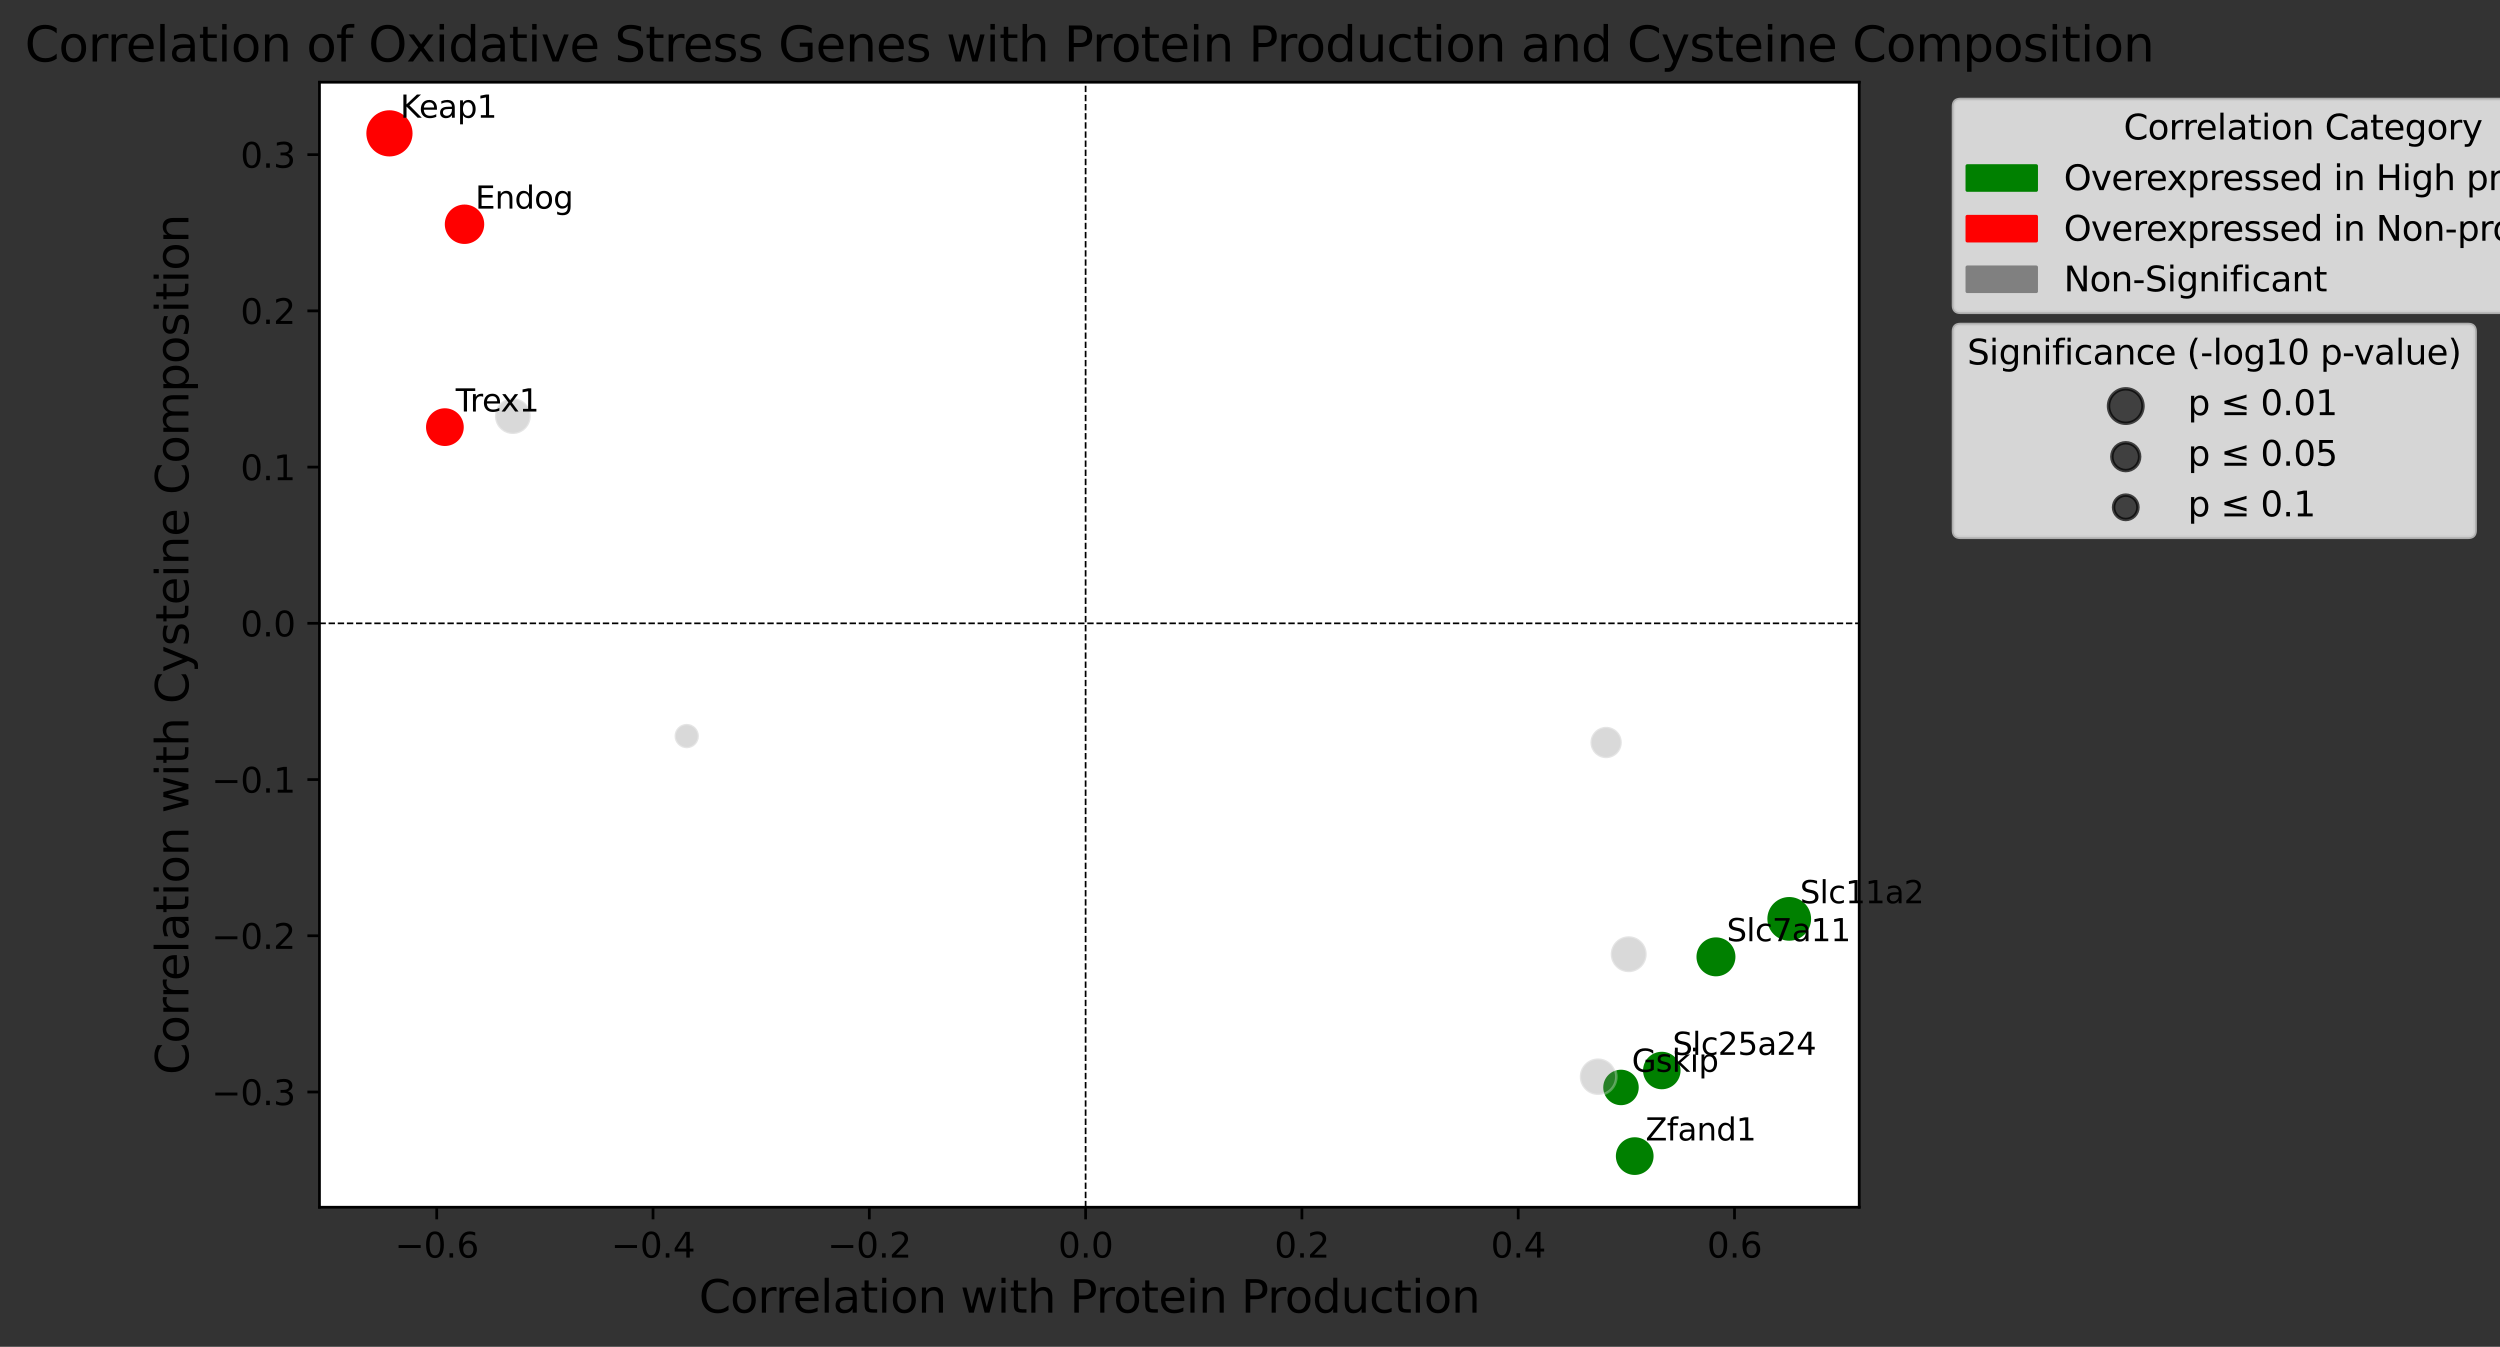 <?xml version="1.0" encoding="utf-8" standalone="no"?>
<!DOCTYPE svg PUBLIC "-//W3C//DTD SVG 1.1//EN"
  "http://www.w3.org/Graphics/SVG/1.1/DTD/svg11.dtd">
<svg xmlns:xlink="http://www.w3.org/1999/xlink" width="724.788pt" height="390.457pt" viewBox="0 0 724.788 390.457" xmlns="http://www.w3.org/2000/svg" version="1.1">
 <rect x="0" y="0" width="724.788" height="390.457" fill="#333333" stroke="none"/>
 <defs>
  <style type="text/css">*{stroke-linejoin: round; stroke-linecap: butt}</style>
 </defs>
 <g id="figure_1">
  <g id="patch_1">
   <path d="M 0 390.457 
L 724.788 390.457 
L 724.788 0 
L 0 0 
L 0 390.457 
z
" style="fill: none"/>
  </g>
  <g id="axes_1">
   <g id="patch_2">
    <path d="M 92.617 349.998 
L 539.017 349.998 
L 539.017 23.838 
L 92.617 23.838 
z
" style="fill: #ffffff"/>
   </g>
   <g id="PathCollection_1">
    <path d="M 518.726 273.108 
C 520.506 273.108 522.214 272.401 523.473 271.142 
C 524.731 269.884 525.439 268.176 525.439 266.396 
C 525.439 264.616 524.731 262.908 523.473 261.649 
C 522.214 260.39 520.506 259.683 518.726 259.683 
C 516.946 259.683 515.238 260.39 513.979 261.649 
C 512.721 262.908 512.013 264.616 512.013 266.396 
C 512.013 268.176 512.721 269.884 513.979 271.142 
C 515.238 272.401 516.946 273.108 518.726 273.108 
z
" clip-path="url(#p5524fd1233)" style="fill: #008000; stroke: #ffffff; stroke-width: 0.75"/>
    <path d="M 497.481 283.428 
C 499.078 283.428 500.61 282.794 501.74 281.664 
C 502.869 280.535 503.504 279.003 503.504 277.406 
C 503.504 275.808 502.869 274.276 501.74 273.147 
C 500.61 272.018 499.078 271.383 497.481 271.383 
C 495.884 271.383 494.352 272.018 493.222 273.147 
C 492.093 274.276 491.458 275.808 491.458 277.406 
C 491.458 279.003 492.093 280.535 493.222 281.664 
C 494.352 282.794 495.884 283.428 497.481 283.428 
z
" clip-path="url(#p5524fd1233)" style="fill: #008000; stroke: #ffffff; stroke-width: 0.75"/>
    <path d="M 481.782 316.171 
C 483.323 316.171 484.801 315.559 485.89 314.469 
C 486.98 313.379 487.592 311.901 487.592 310.361 
C 487.592 308.82 486.98 307.342 485.89 306.252 
C 484.801 305.162 483.323 304.55 481.782 304.55 
C 480.241 304.55 478.763 305.162 477.673 306.252 
C 476.583 307.342 475.971 308.82 475.971 310.361 
C 475.971 311.901 476.583 313.379 477.673 314.469 
C 478.763 315.559 480.241 316.171 481.782 316.171 
z
" clip-path="url(#p5524fd1233)" style="fill: #008000; stroke: #ffffff; stroke-width: 0.75"/>
    <path d="M 473.93 341.013 
C 475.479 341.013 476.965 340.398 478.06 339.303 
C 479.155 338.207 479.771 336.721 479.771 335.172 
C 479.771 333.623 479.155 332.137 478.06 331.042 
C 476.965 329.947 475.479 329.331 473.93 329.331 
C 472.381 329.331 470.895 329.947 469.8 331.042 
C 468.704 332.137 468.089 333.623 468.089 335.172 
C 468.089 336.721 468.704 338.207 469.8 339.303 
C 470.895 340.398 472.381 341.013 473.93 341.013 
z
" clip-path="url(#p5524fd1233)" style="fill: #008000; stroke: #ffffff; stroke-width: 0.75"/>
    <path d="M 472.188 281.863 
C 473.572 281.863 474.898 281.313 475.876 280.335 
C 476.855 279.357 477.404 278.03 477.404 276.647 
C 477.404 275.263 476.855 273.936 475.876 272.958 
C 474.898 271.98 473.572 271.431 472.188 271.431 
C 470.805 271.431 469.478 271.98 468.5 272.958 
C 467.522 273.936 466.972 275.263 466.972 276.647 
C 466.972 278.03 467.522 279.357 468.5 280.335 
C 469.478 281.313 470.805 281.863 472.188 281.863 
z
" clip-path="url(#p5524fd1233)" style="fill: #808080; fill-opacity: 0.3; stroke: #ffffff; stroke-opacity: 0.3; stroke-width: 0.75"/>
    <path d="M 469.949 320.785 
C 471.412 320.785 472.816 320.204 473.85 319.169 
C 474.885 318.135 475.466 316.731 475.466 315.268 
C 475.466 313.805 474.885 312.401 473.85 311.366 
C 472.816 310.332 471.412 309.75 469.949 309.75 
C 468.486 309.75 467.082 310.332 466.047 311.366 
C 465.013 312.401 464.431 313.805 464.431 315.268 
C 464.431 316.731 465.013 318.135 466.047 319.169 
C 467.082 320.204 468.486 320.785 469.949 320.785 
z
" clip-path="url(#p5524fd1233)" style="fill: #008000; stroke: #ffffff; stroke-width: 0.75"/>
    <path d="M 465.641 219.814 
C 466.848 219.814 468.006 219.335 468.859 218.482 
C 469.712 217.628 470.192 216.471 470.192 215.264 
C 470.192 214.057 469.712 212.899 468.859 212.046 
C 468.006 211.193 466.848 210.713 465.641 210.713 
C 464.434 210.713 463.277 211.193 462.423 212.046 
C 461.57 212.899 461.091 214.057 461.091 215.264 
C 461.091 216.471 461.57 217.628 462.423 218.482 
C 463.277 219.335 464.434 219.814 465.641 219.814 
z
" clip-path="url(#p5524fd1233)" style="fill: #808080; fill-opacity: 0.3; stroke: #ffffff; stroke-opacity: 0.3; stroke-width: 0.75"/>
    <path d="M 463.303 317.456 
C 464.709 317.456 466.058 316.897 467.053 315.903 
C 468.047 314.908 468.606 313.559 468.606 312.153 
C 468.606 310.747 468.047 309.398 467.053 308.404 
C 466.058 307.409 464.709 306.851 463.303 306.851 
C 461.897 306.851 460.548 307.409 459.554 308.404 
C 458.559 309.398 458.001 310.747 458.001 312.153 
C 458.001 313.559 458.559 314.908 459.554 315.903 
C 460.548 316.897 461.897 317.456 463.303 317.456 
z
" clip-path="url(#p5524fd1233)" style="fill: #808080; fill-opacity: 0.3; stroke: #ffffff; stroke-opacity: 0.3; stroke-width: 0.75"/>
    <path d="M 199.09 216.936 
C 200.028 216.936 200.927 216.563 201.59 215.9 
C 202.253 215.237 202.626 214.338 202.626 213.4 
C 202.626 212.463 202.253 211.563 201.59 210.9 
C 200.927 210.237 200.028 209.865 199.09 209.865 
C 198.153 209.865 197.253 210.237 196.59 210.9 
C 195.927 211.563 195.555 212.463 195.555 213.4 
C 195.555 214.338 195.927 215.237 196.59 215.9 
C 197.253 216.563 198.153 216.936 199.09 216.936 
z
" clip-path="url(#p5524fd1233)" style="fill: #808080; fill-opacity: 0.3; stroke: #ffffff; stroke-opacity: 0.3; stroke-width: 0.75"/>
    <path d="M 148.687 125.832 
C 150.066 125.832 151.389 125.284 152.364 124.309 
C 153.339 123.334 153.887 122.011 153.887 120.632 
C 153.887 119.253 153.339 117.93 152.364 116.955 
C 151.389 115.98 150.066 115.432 148.687 115.432 
C 147.308 115.432 145.985 115.98 145.01 116.955 
C 144.035 117.93 143.487 119.253 143.487 120.632 
C 143.487 122.011 144.035 123.334 145.01 124.309 
C 145.985 125.284 147.308 125.832 148.687 125.832 
z
" clip-path="url(#p5524fd1233)" style="fill: #808080; fill-opacity: 0.3; stroke: #ffffff; stroke-opacity: 0.3; stroke-width: 0.75"/>
    <path d="M 134.668 71.104 
C 136.283 71.104 137.832 70.462 138.974 69.32 
C 140.116 68.178 140.758 66.629 140.758 65.014 
C 140.758 63.399 140.116 61.85 138.974 60.708 
C 137.832 59.566 136.283 58.924 134.668 58.924 
C 133.053 58.924 131.504 59.566 130.362 60.708 
C 129.22 61.85 128.578 63.399 128.578 65.014 
C 128.578 66.629 129.22 68.178 130.362 69.32 
C 131.504 70.462 133.053 71.104 134.668 71.104 
z
" clip-path="url(#p5524fd1233)" style="fill: #ff0000; stroke: #ffffff; stroke-width: 0.75"/>
    <path d="M 128.98 129.678 
C 130.531 129.678 132.017 129.062 133.113 127.966 
C 134.21 126.87 134.825 125.383 134.825 123.833 
C 134.825 122.283 134.21 120.796 133.113 119.7 
C 132.017 118.604 130.531 117.988 128.98 117.988 
C 127.43 117.988 125.943 118.604 124.847 119.7 
C 123.751 120.796 123.135 122.283 123.135 123.833 
C 123.135 125.383 123.751 126.87 124.847 127.966 
C 125.943 129.062 127.43 129.678 128.98 129.678 
z
" clip-path="url(#p5524fd1233)" style="fill: #ff0000; stroke: #ffffff; stroke-width: 0.75"/>
    <path d="M 112.908 45.734 
C 114.783 45.734 116.582 44.989 117.908 43.663 
C 119.234 42.337 119.979 40.539 119.979 38.663 
C 119.979 36.788 119.234 34.989 117.908 33.663 
C 116.582 32.337 114.783 31.592 112.908 31.592 
C 111.033 31.592 109.234 32.337 107.908 33.663 
C 106.582 34.989 105.837 36.788 105.837 38.663 
C 105.837 40.539 106.582 42.337 107.908 43.663 
C 109.234 44.989 111.033 45.734 112.908 45.734 
z
" clip-path="url(#p5524fd1233)" style="fill: #ff0000; stroke: #ffffff; stroke-width: 0.75"/>
   </g>
   <g id="PathCollection_2"/>
   <g id="PathCollection_3"/>
   <g id="PathCollection_4"/>
   <g id="matplotlib.axis_1">
    <g id="xtick_1">
     <g id="line2d_1">
      <defs>
       <path id="ma8ca991502" d="M 0 0 
L 0 3.5 
" style="stroke: #000000; stroke-width: 0.8"/>
      </defs>
      <g>
       <use xlink:href="#ma8ca991502" x="126.613" y="349.998" style="stroke: #000000; stroke-width: 0.8"/>
      </g>
     </g>
     <g id="text_1">
      <!-- −0.6 -->
      <g transform="translate(114.472 364.596) scale(0.1 -0.1)">
       <defs>
        <path id="DejaVuSans-2212" d="M 678 2272 
L 4684 2272 
L 4684 1741 
L 678 1741 
L 678 2272 
z
" transform="scale(0.016)"/>
        <path id="DejaVuSans-30" d="M 2034 4250 
Q 1547 4250 1301 3770 
Q 1056 3291 1056 2328 
Q 1056 1369 1301 889 
Q 1547 409 2034 409 
Q 2525 409 2770 889 
Q 3016 1369 3016 2328 
Q 3016 3291 2770 3770 
Q 2525 4250 2034 4250 
z
M 2034 4750 
Q 2819 4750 3233 4129 
Q 3647 3509 3647 2328 
Q 3647 1150 3233 529 
Q 2819 -91 2034 -91 
Q 1250 -91 836 529 
Q 422 1150 422 2328 
Q 422 3509 836 4129 
Q 1250 4750 2034 4750 
z
" transform="scale(0.016)"/>
        <path id="DejaVuSans-2e" d="M 684 794 
L 1344 794 
L 1344 0 
L 684 0 
L 684 794 
z
" transform="scale(0.016)"/>
        <path id="DejaVuSans-36" d="M 2113 2584 
Q 1688 2584 1439 2293 
Q 1191 2003 1191 1497 
Q 1191 994 1439 701 
Q 1688 409 2113 409 
Q 2538 409 2786 701 
Q 3034 994 3034 1497 
Q 3034 2003 2786 2293 
Q 2538 2584 2113 2584 
z
M 3366 4563 
L 3366 3988 
Q 3128 4100 2886 4159 
Q 2644 4219 2406 4219 
Q 1781 4219 1451 3797 
Q 1122 3375 1075 2522 
Q 1259 2794 1537 2939 
Q 1816 3084 2150 3084 
Q 2853 3084 3261 2657 
Q 3669 2231 3669 1497 
Q 3669 778 3244 343 
Q 2819 -91 2113 -91 
Q 1303 -91 875 529 
Q 447 1150 447 2328 
Q 447 3434 972 4092 
Q 1497 4750 2381 4750 
Q 2619 4750 2861 4703 
Q 3103 4656 3366 4563 
z
" transform="scale(0.016)"/>
       </defs>
       <use xlink:href="#DejaVuSans-2212"/>
       <use xlink:href="#DejaVuSans-30" transform="translate(83.789 0)"/>
       <use xlink:href="#DejaVuSans-2e" transform="translate(147.412 0)"/>
       <use xlink:href="#DejaVuSans-36" transform="translate(179.199 0)"/>
      </g>
     </g>
    </g>
    <g id="xtick_2">
     <g id="line2d_2">
      <g>
       <use xlink:href="#ma8ca991502" x="189.321" y="349.998" style="stroke: #000000; stroke-width: 0.8"/>
      </g>
     </g>
     <g id="text_2">
      <!-- −0.4 -->
      <g transform="translate(177.179 364.596) scale(0.1 -0.1)">
       <defs>
        <path id="DejaVuSans-34" d="M 2419 4116 
L 825 1625 
L 2419 1625 
L 2419 4116 
z
M 2253 4666 
L 3047 4666 
L 3047 1625 
L 3713 1625 
L 3713 1100 
L 3047 1100 
L 3047 0 
L 2419 0 
L 2419 1100 
L 313 1100 
L 313 1709 
L 2253 4666 
z
" transform="scale(0.016)"/>
       </defs>
       <use xlink:href="#DejaVuSans-2212"/>
       <use xlink:href="#DejaVuSans-30" transform="translate(83.789 0)"/>
       <use xlink:href="#DejaVuSans-2e" transform="translate(147.412 0)"/>
       <use xlink:href="#DejaVuSans-34" transform="translate(179.199 0)"/>
      </g>
     </g>
    </g>
    <g id="xtick_3">
     <g id="line2d_3">
      <g>
       <use xlink:href="#ma8ca991502" x="252.028" y="349.998" style="stroke: #000000; stroke-width: 0.8"/>
      </g>
     </g>
     <g id="text_3">
      <!-- −0.2 -->
      <g transform="translate(239.887 364.596) scale(0.1 -0.1)">
       <defs>
        <path id="DejaVuSans-32" d="M 1228 531 
L 3431 531 
L 3431 0 
L 469 0 
L 469 531 
Q 828 903 1448 1529 
Q 2069 2156 2228 2338 
Q 2531 2678 2651 2914 
Q 2772 3150 2772 3378 
Q 2772 3750 2511 3984 
Q 2250 4219 1831 4219 
Q 1534 4219 1204 4116 
Q 875 4013 500 3803 
L 500 4441 
Q 881 4594 1212 4672 
Q 1544 4750 1819 4750 
Q 2544 4750 2975 4387 
Q 3406 4025 3406 3419 
Q 3406 3131 3298 2873 
Q 3191 2616 2906 2266 
Q 2828 2175 2409 1742 
Q 1991 1309 1228 531 
z
" transform="scale(0.016)"/>
       </defs>
       <use xlink:href="#DejaVuSans-2212"/>
       <use xlink:href="#DejaVuSans-30" transform="translate(83.789 0)"/>
       <use xlink:href="#DejaVuSans-2e" transform="translate(147.412 0)"/>
       <use xlink:href="#DejaVuSans-32" transform="translate(179.199 0)"/>
      </g>
     </g>
    </g>
    <g id="xtick_4">
     <g id="line2d_4">
      <g>
       <use xlink:href="#ma8ca991502" x="314.735" y="349.998" style="stroke: #000000; stroke-width: 0.8"/>
      </g>
     </g>
     <g id="text_4">
      <!-- 0.0 -->
      <g transform="translate(306.784 364.596) scale(0.1 -0.1)">
       <use xlink:href="#DejaVuSans-30"/>
       <use xlink:href="#DejaVuSans-2e" transform="translate(63.623 0)"/>
       <use xlink:href="#DejaVuSans-30" transform="translate(95.41 0)"/>
      </g>
     </g>
    </g>
    <g id="xtick_5">
     <g id="line2d_5">
      <g>
       <use xlink:href="#ma8ca991502" x="377.443" y="349.998" style="stroke: #000000; stroke-width: 0.8"/>
      </g>
     </g>
     <g id="text_5">
      <!-- 0.2 -->
      <g transform="translate(369.491 364.596) scale(0.1 -0.1)">
       <use xlink:href="#DejaVuSans-30"/>
       <use xlink:href="#DejaVuSans-2e" transform="translate(63.623 0)"/>
       <use xlink:href="#DejaVuSans-32" transform="translate(95.41 0)"/>
      </g>
     </g>
    </g>
    <g id="xtick_6">
     <g id="line2d_6">
      <g>
       <use xlink:href="#ma8ca991502" x="440.15" y="349.998" style="stroke: #000000; stroke-width: 0.8"/>
      </g>
     </g>
     <g id="text_6">
      <!-- 0.4 -->
      <g transform="translate(432.199 364.596) scale(0.1 -0.1)">
       <use xlink:href="#DejaVuSans-30"/>
       <use xlink:href="#DejaVuSans-2e" transform="translate(63.623 0)"/>
       <use xlink:href="#DejaVuSans-34" transform="translate(95.41 0)"/>
      </g>
     </g>
    </g>
    <g id="xtick_7">
     <g id="line2d_7">
      <g>
       <use xlink:href="#ma8ca991502" x="502.858" y="349.998" style="stroke: #000000; stroke-width: 0.8"/>
      </g>
     </g>
     <g id="text_7">
      <!-- 0.6 -->
      <g transform="translate(494.906 364.596) scale(0.1 -0.1)">
       <use xlink:href="#DejaVuSans-30"/>
       <use xlink:href="#DejaVuSans-2e" transform="translate(63.623 0)"/>
       <use xlink:href="#DejaVuSans-36" transform="translate(95.41 0)"/>
      </g>
     </g>
    </g>
    <g id="text_8">
     <!-- Correlation with Protein Production -->
     <g transform="translate(202.631 380.554) scale(0.13 -0.13)">
      <defs>
       <path id="DejaVuSans-43" d="M 4122 4306 
L 4122 3641 
Q 3803 3938 3442 4084 
Q 3081 4231 2675 4231 
Q 1875 4231 1450 3742 
Q 1025 3253 1025 2328 
Q 1025 1406 1450 917 
Q 1875 428 2675 428 
Q 3081 428 3442 575 
Q 3803 722 4122 1019 
L 4122 359 
Q 3791 134 3420 21 
Q 3050 -91 2638 -91 
Q 1578 -91 968 557 
Q 359 1206 359 2328 
Q 359 3453 968 4101 
Q 1578 4750 2638 4750 
Q 3056 4750 3426 4639 
Q 3797 4528 4122 4306 
z
" transform="scale(0.016)"/>
       <path id="DejaVuSans-6f" d="M 1959 3097 
Q 1497 3097 1228 2736 
Q 959 2375 959 1747 
Q 959 1119 1226 758 
Q 1494 397 1959 397 
Q 2419 397 2687 759 
Q 2956 1122 2956 1747 
Q 2956 2369 2687 2733 
Q 2419 3097 1959 3097 
z
M 1959 3584 
Q 2709 3584 3137 3096 
Q 3566 2609 3566 1747 
Q 3566 888 3137 398 
Q 2709 -91 1959 -91 
Q 1206 -91 779 398 
Q 353 888 353 1747 
Q 353 2609 779 3096 
Q 1206 3584 1959 3584 
z
" transform="scale(0.016)"/>
       <path id="DejaVuSans-72" d="M 2631 2963 
Q 2534 3019 2420 3045 
Q 2306 3072 2169 3072 
Q 1681 3072 1420 2755 
Q 1159 2438 1159 1844 
L 1159 0 
L 581 0 
L 581 3500 
L 1159 3500 
L 1159 2956 
Q 1341 3275 1631 3429 
Q 1922 3584 2338 3584 
Q 2397 3584 2469 3576 
Q 2541 3569 2628 3553 
L 2631 2963 
z
" transform="scale(0.016)"/>
       <path id="DejaVuSans-65" d="M 3597 1894 
L 3597 1613 
L 953 1613 
Q 991 1019 1311 708 
Q 1631 397 2203 397 
Q 2534 397 2845 478 
Q 3156 559 3463 722 
L 3463 178 
Q 3153 47 2828 -22 
Q 2503 -91 2169 -91 
Q 1331 -91 842 396 
Q 353 884 353 1716 
Q 353 2575 817 3079 
Q 1281 3584 2069 3584 
Q 2775 3584 3186 3129 
Q 3597 2675 3597 1894 
z
M 3022 2063 
Q 3016 2534 2758 2815 
Q 2500 3097 2075 3097 
Q 1594 3097 1305 2825 
Q 1016 2553 972 2059 
L 3022 2063 
z
" transform="scale(0.016)"/>
       <path id="DejaVuSans-6c" d="M 603 4863 
L 1178 4863 
L 1178 0 
L 603 0 
L 603 4863 
z
" transform="scale(0.016)"/>
       <path id="DejaVuSans-61" d="M 2194 1759 
Q 1497 1759 1228 1600 
Q 959 1441 959 1056 
Q 959 750 1161 570 
Q 1363 391 1709 391 
Q 2188 391 2477 730 
Q 2766 1069 2766 1631 
L 2766 1759 
L 2194 1759 
z
M 3341 1997 
L 3341 0 
L 2766 0 
L 2766 531 
Q 2569 213 2275 61 
Q 1981 -91 1556 -91 
Q 1019 -91 701 211 
Q 384 513 384 1019 
Q 384 1609 779 1909 
Q 1175 2209 1959 2209 
L 2766 2209 
L 2766 2266 
Q 2766 2663 2505 2880 
Q 2244 3097 1772 3097 
Q 1472 3097 1187 3025 
Q 903 2953 641 2809 
L 641 3341 
Q 956 3463 1253 3523 
Q 1550 3584 1831 3584 
Q 2591 3584 2966 3190 
Q 3341 2797 3341 1997 
z
" transform="scale(0.016)"/>
       <path id="DejaVuSans-74" d="M 1172 4494 
L 1172 3500 
L 2356 3500 
L 2356 3053 
L 1172 3053 
L 1172 1153 
Q 1172 725 1289 603 
Q 1406 481 1766 481 
L 2356 481 
L 2356 0 
L 1766 0 
Q 1100 0 847 248 
Q 594 497 594 1153 
L 594 3053 
L 172 3053 
L 172 3500 
L 594 3500 
L 594 4494 
L 1172 4494 
z
" transform="scale(0.016)"/>
       <path id="DejaVuSans-69" d="M 603 3500 
L 1178 3500 
L 1178 0 
L 603 0 
L 603 3500 
z
M 603 4863 
L 1178 4863 
L 1178 4134 
L 603 4134 
L 603 4863 
z
" transform="scale(0.016)"/>
       <path id="DejaVuSans-6e" d="M 3513 2113 
L 3513 0 
L 2938 0 
L 2938 2094 
Q 2938 2591 2744 2837 
Q 2550 3084 2163 3084 
Q 1697 3084 1428 2787 
Q 1159 2491 1159 1978 
L 1159 0 
L 581 0 
L 581 3500 
L 1159 3500 
L 1159 2956 
Q 1366 3272 1645 3428 
Q 1925 3584 2291 3584 
Q 2894 3584 3203 3211 
Q 3513 2838 3513 2113 
z
" transform="scale(0.016)"/>
       <path id="DejaVuSans-20" transform="scale(0.016)"/>
       <path id="DejaVuSans-77" d="M 269 3500 
L 844 3500 
L 1563 769 
L 2278 3500 
L 2956 3500 
L 3675 769 
L 4391 3500 
L 4966 3500 
L 4050 0 
L 3372 0 
L 2619 2869 
L 1863 0 
L 1184 0 
L 269 3500 
z
" transform="scale(0.016)"/>
       <path id="DejaVuSans-68" d="M 3513 2113 
L 3513 0 
L 2938 0 
L 2938 2094 
Q 2938 2591 2744 2837 
Q 2550 3084 2163 3084 
Q 1697 3084 1428 2787 
Q 1159 2491 1159 1978 
L 1159 0 
L 581 0 
L 581 4863 
L 1159 4863 
L 1159 2956 
Q 1366 3272 1645 3428 
Q 1925 3584 2291 3584 
Q 2894 3584 3203 3211 
Q 3513 2838 3513 2113 
z
" transform="scale(0.016)"/>
       <path id="DejaVuSans-50" d="M 1259 4147 
L 1259 2394 
L 2053 2394 
Q 2494 2394 2734 2622 
Q 2975 2850 2975 3272 
Q 2975 3691 2734 3919 
Q 2494 4147 2053 4147 
L 1259 4147 
z
M 628 4666 
L 2053 4666 
Q 2838 4666 3239 4311 
Q 3641 3956 3641 3272 
Q 3641 2581 3239 2228 
Q 2838 1875 2053 1875 
L 1259 1875 
L 1259 0 
L 628 0 
L 628 4666 
z
" transform="scale(0.016)"/>
       <path id="DejaVuSans-64" d="M 2906 2969 
L 2906 4863 
L 3481 4863 
L 3481 0 
L 2906 0 
L 2906 525 
Q 2725 213 2448 61 
Q 2172 -91 1784 -91 
Q 1150 -91 751 415 
Q 353 922 353 1747 
Q 353 2572 751 3078 
Q 1150 3584 1784 3584 
Q 2172 3584 2448 3432 
Q 2725 3281 2906 2969 
z
M 947 1747 
Q 947 1113 1208 752 
Q 1469 391 1925 391 
Q 2381 391 2643 752 
Q 2906 1113 2906 1747 
Q 2906 2381 2643 2742 
Q 2381 3103 1925 3103 
Q 1469 3103 1208 2742 
Q 947 2381 947 1747 
z
" transform="scale(0.016)"/>
       <path id="DejaVuSans-75" d="M 544 1381 
L 544 3500 
L 1119 3500 
L 1119 1403 
Q 1119 906 1312 657 
Q 1506 409 1894 409 
Q 2359 409 2629 706 
Q 2900 1003 2900 1516 
L 2900 3500 
L 3475 3500 
L 3475 0 
L 2900 0 
L 2900 538 
Q 2691 219 2414 64 
Q 2138 -91 1772 -91 
Q 1169 -91 856 284 
Q 544 659 544 1381 
z
M 1991 3584 
L 1991 3584 
z
" transform="scale(0.016)"/>
       <path id="DejaVuSans-63" d="M 3122 3366 
L 3122 2828 
Q 2878 2963 2633 3030 
Q 2388 3097 2138 3097 
Q 1578 3097 1268 2742 
Q 959 2388 959 1747 
Q 959 1106 1268 751 
Q 1578 397 2138 397 
Q 2388 397 2633 464 
Q 2878 531 3122 666 
L 3122 134 
Q 2881 22 2623 -34 
Q 2366 -91 2075 -91 
Q 1284 -91 818 406 
Q 353 903 353 1747 
Q 353 2603 823 3093 
Q 1294 3584 2113 3584 
Q 2378 3584 2631 3529 
Q 2884 3475 3122 3366 
z
" transform="scale(0.016)"/>
      </defs>
      <use xlink:href="#DejaVuSans-43"/>
      <use xlink:href="#DejaVuSans-6f" transform="translate(69.824 0)"/>
      <use xlink:href="#DejaVuSans-72" transform="translate(131.006 0)"/>
      <use xlink:href="#DejaVuSans-72" transform="translate(170.369 0)"/>
      <use xlink:href="#DejaVuSans-65" transform="translate(209.232 0)"/>
      <use xlink:href="#DejaVuSans-6c" transform="translate(270.756 0)"/>
      <use xlink:href="#DejaVuSans-61" transform="translate(298.539 0)"/>
      <use xlink:href="#DejaVuSans-74" transform="translate(359.818 0)"/>
      <use xlink:href="#DejaVuSans-69" transform="translate(399.027 0)"/>
      <use xlink:href="#DejaVuSans-6f" transform="translate(426.811 0)"/>
      <use xlink:href="#DejaVuSans-6e" transform="translate(487.992 0)"/>
      <use xlink:href="#DejaVuSans-20" transform="translate(551.371 0)"/>
      <use xlink:href="#DejaVuSans-77" transform="translate(583.158 0)"/>
      <use xlink:href="#DejaVuSans-69" transform="translate(664.945 0)"/>
      <use xlink:href="#DejaVuSans-74" transform="translate(692.729 0)"/>
      <use xlink:href="#DejaVuSans-68" transform="translate(731.938 0)"/>
      <use xlink:href="#DejaVuSans-20" transform="translate(795.316 0)"/>
      <use xlink:href="#DejaVuSans-50" transform="translate(827.104 0)"/>
      <use xlink:href="#DejaVuSans-72" transform="translate(885.656 0)"/>
      <use xlink:href="#DejaVuSans-6f" transform="translate(924.52 0)"/>
      <use xlink:href="#DejaVuSans-74" transform="translate(985.701 0)"/>
      <use xlink:href="#DejaVuSans-65" transform="translate(1024.91 0)"/>
      <use xlink:href="#DejaVuSans-69" transform="translate(1086.434 0)"/>
      <use xlink:href="#DejaVuSans-6e" transform="translate(1114.217 0)"/>
      <use xlink:href="#DejaVuSans-20" transform="translate(1177.596 0)"/>
      <use xlink:href="#DejaVuSans-50" transform="translate(1209.383 0)"/>
      <use xlink:href="#DejaVuSans-72" transform="translate(1267.936 0)"/>
      <use xlink:href="#DejaVuSans-6f" transform="translate(1306.799 0)"/>
      <use xlink:href="#DejaVuSans-64" transform="translate(1367.98 0)"/>
      <use xlink:href="#DejaVuSans-75" transform="translate(1431.457 0)"/>
      <use xlink:href="#DejaVuSans-63" transform="translate(1494.836 0)"/>
      <use xlink:href="#DejaVuSans-74" transform="translate(1549.816 0)"/>
      <use xlink:href="#DejaVuSans-69" transform="translate(1589.025 0)"/>
      <use xlink:href="#DejaVuSans-6f" transform="translate(1616.809 0)"/>
      <use xlink:href="#DejaVuSans-6e" transform="translate(1677.99 0)"/>
     </g>
    </g>
   </g>
   <g id="matplotlib.axis_2">
    <g id="ytick_1">
     <g id="line2d_8">
      <defs>
       <path id="m3b1a7a96e8" d="M 0 0 
L -3.5 0 
" style="stroke: #000000; stroke-width: 0.8"/>
      </defs>
      <g>
       <use xlink:href="#m3b1a7a96e8" x="92.617" y="316.588" style="stroke: #000000; stroke-width: 0.8"/>
      </g>
     </g>
     <g id="text_9">
      <!-- −0.3 -->
      <g transform="translate(61.334 320.387) scale(0.1 -0.1)">
       <defs>
        <path id="DejaVuSans-33" d="M 2597 2516 
Q 3050 2419 3304 2112 
Q 3559 1806 3559 1356 
Q 3559 666 3084 287 
Q 2609 -91 1734 -91 
Q 1441 -91 1130 -33 
Q 819 25 488 141 
L 488 750 
Q 750 597 1062 519 
Q 1375 441 1716 441 
Q 2309 441 2620 675 
Q 2931 909 2931 1356 
Q 2931 1769 2642 2001 
Q 2353 2234 1838 2234 
L 1294 2234 
L 1294 2753 
L 1863 2753 
Q 2328 2753 2575 2939 
Q 2822 3125 2822 3475 
Q 2822 3834 2567 4026 
Q 2313 4219 1838 4219 
Q 1578 4219 1281 4162 
Q 984 4106 628 3988 
L 628 4550 
Q 988 4650 1302 4700 
Q 1616 4750 1894 4750 
Q 2613 4750 3031 4423 
Q 3450 4097 3450 3541 
Q 3450 3153 3228 2886 
Q 3006 2619 2597 2516 
z
" transform="scale(0.016)"/>
       </defs>
       <use xlink:href="#DejaVuSans-2212"/>
       <use xlink:href="#DejaVuSans-30" transform="translate(83.789 0)"/>
       <use xlink:href="#DejaVuSans-2e" transform="translate(147.412 0)"/>
       <use xlink:href="#DejaVuSans-33" transform="translate(179.199 0)"/>
      </g>
     </g>
    </g>
    <g id="ytick_2">
     <g id="line2d_9">
      <g>
       <use xlink:href="#m3b1a7a96e8" x="92.617" y="271.295" style="stroke: #000000; stroke-width: 0.8"/>
      </g>
     </g>
     <g id="text_10">
      <!-- −0.2 -->
      <g transform="translate(61.334 275.094) scale(0.1 -0.1)">
       <use xlink:href="#DejaVuSans-2212"/>
       <use xlink:href="#DejaVuSans-30" transform="translate(83.789 0)"/>
       <use xlink:href="#DejaVuSans-2e" transform="translate(147.412 0)"/>
       <use xlink:href="#DejaVuSans-32" transform="translate(179.199 0)"/>
      </g>
     </g>
    </g>
    <g id="ytick_3">
     <g id="line2d_10">
      <g>
       <use xlink:href="#m3b1a7a96e8" x="92.617" y="226.002" style="stroke: #000000; stroke-width: 0.8"/>
      </g>
     </g>
     <g id="text_11">
      <!-- −0.1 -->
      <g transform="translate(61.334 229.801) scale(0.1 -0.1)">
       <defs>
        <path id="DejaVuSans-31" d="M 794 531 
L 1825 531 
L 1825 4091 
L 703 3866 
L 703 4441 
L 1819 4666 
L 2450 4666 
L 2450 531 
L 3481 531 
L 3481 0 
L 794 0 
L 794 531 
z
" transform="scale(0.016)"/>
       </defs>
       <use xlink:href="#DejaVuSans-2212"/>
       <use xlink:href="#DejaVuSans-30" transform="translate(83.789 0)"/>
       <use xlink:href="#DejaVuSans-2e" transform="translate(147.412 0)"/>
       <use xlink:href="#DejaVuSans-31" transform="translate(179.199 0)"/>
      </g>
     </g>
    </g>
    <g id="ytick_4">
     <g id="line2d_11">
      <g>
       <use xlink:href="#m3b1a7a96e8" x="92.617" y="180.709" style="stroke: #000000; stroke-width: 0.8"/>
      </g>
     </g>
     <g id="text_12">
      <!-- 0.0 -->
      <g transform="translate(69.714 184.508) scale(0.1 -0.1)">
       <use xlink:href="#DejaVuSans-30"/>
       <use xlink:href="#DejaVuSans-2e" transform="translate(63.623 0)"/>
       <use xlink:href="#DejaVuSans-30" transform="translate(95.41 0)"/>
      </g>
     </g>
    </g>
    <g id="ytick_5">
     <g id="line2d_12">
      <g>
       <use xlink:href="#m3b1a7a96e8" x="92.617" y="135.416" style="stroke: #000000; stroke-width: 0.8"/>
      </g>
     </g>
     <g id="text_13">
      <!-- 0.1 -->
      <g transform="translate(69.714 139.215) scale(0.1 -0.1)">
       <use xlink:href="#DejaVuSans-30"/>
       <use xlink:href="#DejaVuSans-2e" transform="translate(63.623 0)"/>
       <use xlink:href="#DejaVuSans-31" transform="translate(95.41 0)"/>
      </g>
     </g>
    </g>
    <g id="ytick_6">
     <g id="line2d_13">
      <g>
       <use xlink:href="#m3b1a7a96e8" x="92.617" y="90.123" style="stroke: #000000; stroke-width: 0.8"/>
      </g>
     </g>
     <g id="text_14">
      <!-- 0.2 -->
      <g transform="translate(69.714 93.922) scale(0.1 -0.1)">
       <use xlink:href="#DejaVuSans-30"/>
       <use xlink:href="#DejaVuSans-2e" transform="translate(63.623 0)"/>
       <use xlink:href="#DejaVuSans-32" transform="translate(95.41 0)"/>
      </g>
     </g>
    </g>
    <g id="ytick_7">
     <g id="line2d_14">
      <g>
       <use xlink:href="#m3b1a7a96e8" x="92.617" y="44.829" style="stroke: #000000; stroke-width: 0.8"/>
      </g>
     </g>
     <g id="text_15">
      <!-- 0.3 -->
      <g transform="translate(69.714 48.629) scale(0.1 -0.1)">
       <use xlink:href="#DejaVuSans-30"/>
       <use xlink:href="#DejaVuSans-2e" transform="translate(63.623 0)"/>
       <use xlink:href="#DejaVuSans-33" transform="translate(95.41 0)"/>
      </g>
     </g>
    </g>
    <g id="text_16">
     <!-- Correlation with Cysteine Composition -->
     <g transform="translate(54.63 311.582) rotate(-90) scale(0.13 -0.13)">
      <defs>
       <path id="DejaVuSans-79" d="M 2059 -325 
Q 1816 -950 1584 -1140 
Q 1353 -1331 966 -1331 
L 506 -1331 
L 506 -850 
L 844 -850 
Q 1081 -850 1212 -737 
Q 1344 -625 1503 -206 
L 1606 56 
L 191 3500 
L 800 3500 
L 1894 763 
L 2988 3500 
L 3597 3500 
L 2059 -325 
z
" transform="scale(0.016)"/>
       <path id="DejaVuSans-73" d="M 2834 3397 
L 2834 2853 
Q 2591 2978 2328 3040 
Q 2066 3103 1784 3103 
Q 1356 3103 1142 2972 
Q 928 2841 928 2578 
Q 928 2378 1081 2264 
Q 1234 2150 1697 2047 
L 1894 2003 
Q 2506 1872 2764 1633 
Q 3022 1394 3022 966 
Q 3022 478 2636 193 
Q 2250 -91 1575 -91 
Q 1294 -91 989 -36 
Q 684 19 347 128 
L 347 722 
Q 666 556 975 473 
Q 1284 391 1588 391 
Q 1994 391 2212 530 
Q 2431 669 2431 922 
Q 2431 1156 2273 1281 
Q 2116 1406 1581 1522 
L 1381 1569 
Q 847 1681 609 1914 
Q 372 2147 372 2553 
Q 372 3047 722 3315 
Q 1072 3584 1716 3584 
Q 2034 3584 2315 3537 
Q 2597 3491 2834 3397 
z
" transform="scale(0.016)"/>
       <path id="DejaVuSans-6d" d="M 3328 2828 
Q 3544 3216 3844 3400 
Q 4144 3584 4550 3584 
Q 5097 3584 5394 3201 
Q 5691 2819 5691 2113 
L 5691 0 
L 5113 0 
L 5113 2094 
Q 5113 2597 4934 2840 
Q 4756 3084 4391 3084 
Q 3944 3084 3684 2787 
Q 3425 2491 3425 1978 
L 3425 0 
L 2847 0 
L 2847 2094 
Q 2847 2600 2669 2842 
Q 2491 3084 2119 3084 
Q 1678 3084 1418 2786 
Q 1159 2488 1159 1978 
L 1159 0 
L 581 0 
L 581 3500 
L 1159 3500 
L 1159 2956 
Q 1356 3278 1631 3431 
Q 1906 3584 2284 3584 
Q 2666 3584 2933 3390 
Q 3200 3197 3328 2828 
z
" transform="scale(0.016)"/>
       <path id="DejaVuSans-70" d="M 1159 525 
L 1159 -1331 
L 581 -1331 
L 581 3500 
L 1159 3500 
L 1159 2969 
Q 1341 3281 1617 3432 
Q 1894 3584 2278 3584 
Q 2916 3584 3314 3078 
Q 3713 2572 3713 1747 
Q 3713 922 3314 415 
Q 2916 -91 2278 -91 
Q 1894 -91 1617 61 
Q 1341 213 1159 525 
z
M 3116 1747 
Q 3116 2381 2855 2742 
Q 2594 3103 2138 3103 
Q 1681 3103 1420 2742 
Q 1159 2381 1159 1747 
Q 1159 1113 1420 752 
Q 1681 391 2138 391 
Q 2594 391 2855 752 
Q 3116 1113 3116 1747 
z
" transform="scale(0.016)"/>
      </defs>
      <use xlink:href="#DejaVuSans-43"/>
      <use xlink:href="#DejaVuSans-6f" transform="translate(69.824 0)"/>
      <use xlink:href="#DejaVuSans-72" transform="translate(131.006 0)"/>
      <use xlink:href="#DejaVuSans-72" transform="translate(170.369 0)"/>
      <use xlink:href="#DejaVuSans-65" transform="translate(209.232 0)"/>
      <use xlink:href="#DejaVuSans-6c" transform="translate(270.756 0)"/>
      <use xlink:href="#DejaVuSans-61" transform="translate(298.539 0)"/>
      <use xlink:href="#DejaVuSans-74" transform="translate(359.818 0)"/>
      <use xlink:href="#DejaVuSans-69" transform="translate(399.027 0)"/>
      <use xlink:href="#DejaVuSans-6f" transform="translate(426.811 0)"/>
      <use xlink:href="#DejaVuSans-6e" transform="translate(487.992 0)"/>
      <use xlink:href="#DejaVuSans-20" transform="translate(551.371 0)"/>
      <use xlink:href="#DejaVuSans-77" transform="translate(583.158 0)"/>
      <use xlink:href="#DejaVuSans-69" transform="translate(664.945 0)"/>
      <use xlink:href="#DejaVuSans-74" transform="translate(692.729 0)"/>
      <use xlink:href="#DejaVuSans-68" transform="translate(731.938 0)"/>
      <use xlink:href="#DejaVuSans-20" transform="translate(795.316 0)"/>
      <use xlink:href="#DejaVuSans-43" transform="translate(827.104 0)"/>
      <use xlink:href="#DejaVuSans-79" transform="translate(896.928 0)"/>
      <use xlink:href="#DejaVuSans-73" transform="translate(956.107 0)"/>
      <use xlink:href="#DejaVuSans-74" transform="translate(1008.207 0)"/>
      <use xlink:href="#DejaVuSans-65" transform="translate(1047.416 0)"/>
      <use xlink:href="#DejaVuSans-69" transform="translate(1108.939 0)"/>
      <use xlink:href="#DejaVuSans-6e" transform="translate(1136.723 0)"/>
      <use xlink:href="#DejaVuSans-65" transform="translate(1200.102 0)"/>
      <use xlink:href="#DejaVuSans-20" transform="translate(1261.625 0)"/>
      <use xlink:href="#DejaVuSans-43" transform="translate(1293.412 0)"/>
      <use xlink:href="#DejaVuSans-6f" transform="translate(1363.236 0)"/>
      <use xlink:href="#DejaVuSans-6d" transform="translate(1424.418 0)"/>
      <use xlink:href="#DejaVuSans-70" transform="translate(1521.83 0)"/>
      <use xlink:href="#DejaVuSans-6f" transform="translate(1585.307 0)"/>
      <use xlink:href="#DejaVuSans-73" transform="translate(1646.488 0)"/>
      <use xlink:href="#DejaVuSans-69" transform="translate(1698.588 0)"/>
      <use xlink:href="#DejaVuSans-74" transform="translate(1726.371 0)"/>
      <use xlink:href="#DejaVuSans-69" transform="translate(1765.58 0)"/>
      <use xlink:href="#DejaVuSans-6f" transform="translate(1793.363 0)"/>
      <use xlink:href="#DejaVuSans-6e" transform="translate(1854.545 0)"/>
     </g>
    </g>
   </g>
   <g id="line2d_15">
    <path d="M 92.617 180.709 
L 539.017 180.709 
" clip-path="url(#p5524fd1233)" style="fill: none; stroke-dasharray: 1.85,0.8; stroke-dashoffset: 0; stroke: #000000; stroke-width: 0.5"/>
   </g>
   <g id="line2d_16">
    <path d="M 314.735 349.998 
L 314.735 23.838 
" clip-path="url(#p5524fd1233)" style="fill: none; stroke-dasharray: 1.85,0.8; stroke-dashoffset: 0; stroke: #000000; stroke-width: 0.5"/>
   </g>
   <g id="patch_3">
    <path d="M 92.617 349.998 
L 92.617 23.838 
" style="fill: none; stroke: #000000; stroke-width: 0.8; stroke-linejoin: miter; stroke-linecap: square"/>
   </g>
   <g id="patch_4">
    <path d="M 539.017 349.998 
L 539.017 23.838 
" style="fill: none; stroke: #000000; stroke-width: 0.8; stroke-linejoin: miter; stroke-linecap: square"/>
   </g>
   <g id="patch_5">
    <path d="M 92.617 349.998 
L 539.017 349.998 
" style="fill: none; stroke: #000000; stroke-width: 0.8; stroke-linejoin: miter; stroke-linecap: square"/>
   </g>
   <g id="patch_6">
    <path d="M 92.617 23.838 
L 539.017 23.838 
" style="fill: none; stroke: #000000; stroke-width: 0.8; stroke-linejoin: miter; stroke-linecap: square"/>
   </g>
   <g id="text_17">
    <!-- Slc11a2 -->
    <g transform="translate(521.861 261.866) scale(0.09 -0.09)">
     <defs>
      <path id="DejaVuSans-53" d="M 3425 4513 
L 3425 3897 
Q 3066 4069 2747 4153 
Q 2428 4238 2131 4238 
Q 1616 4238 1336 4038 
Q 1056 3838 1056 3469 
Q 1056 3159 1242 3001 
Q 1428 2844 1947 2747 
L 2328 2669 
Q 3034 2534 3370 2195 
Q 3706 1856 3706 1288 
Q 3706 609 3251 259 
Q 2797 -91 1919 -91 
Q 1588 -91 1214 -16 
Q 841 59 441 206 
L 441 856 
Q 825 641 1194 531 
Q 1563 422 1919 422 
Q 2459 422 2753 634 
Q 3047 847 3047 1241 
Q 3047 1584 2836 1778 
Q 2625 1972 2144 2069 
L 1759 2144 
Q 1053 2284 737 2584 
Q 422 2884 422 3419 
Q 422 4038 858 4394 
Q 1294 4750 2059 4750 
Q 2388 4750 2728 4690 
Q 3069 4631 3425 4513 
z
" transform="scale(0.016)"/>
     </defs>
     <use xlink:href="#DejaVuSans-53"/>
     <use xlink:href="#DejaVuSans-6c" transform="translate(63.477 0)"/>
     <use xlink:href="#DejaVuSans-63" transform="translate(91.26 0)"/>
     <use xlink:href="#DejaVuSans-31" transform="translate(146.24 0)"/>
     <use xlink:href="#DejaVuSans-31" transform="translate(209.863 0)"/>
     <use xlink:href="#DejaVuSans-61" transform="translate(273.486 0)"/>
     <use xlink:href="#DejaVuSans-32" transform="translate(334.766 0)"/>
    </g>
   </g>
   <g id="text_18">
    <!-- Slc7a11 -->
    <g transform="translate(500.616 272.876) scale(0.09 -0.09)">
     <defs>
      <path id="DejaVuSans-37" d="M 525 4666 
L 3525 4666 
L 3525 4397 
L 1831 0 
L 1172 0 
L 2766 4134 
L 525 4134 
L 525 4666 
z
" transform="scale(0.016)"/>
     </defs>
     <use xlink:href="#DejaVuSans-53"/>
     <use xlink:href="#DejaVuSans-6c" transform="translate(63.477 0)"/>
     <use xlink:href="#DejaVuSans-63" transform="translate(91.26 0)"/>
     <use xlink:href="#DejaVuSans-37" transform="translate(146.24 0)"/>
     <use xlink:href="#DejaVuSans-61" transform="translate(209.863 0)"/>
     <use xlink:href="#DejaVuSans-31" transform="translate(271.143 0)"/>
     <use xlink:href="#DejaVuSans-31" transform="translate(334.766 0)"/>
    </g>
   </g>
   <g id="text_19">
    <!-- Slc25a24 -->
    <g transform="translate(484.917 305.831) scale(0.09 -0.09)">
     <defs>
      <path id="DejaVuSans-35" d="M 691 4666 
L 3169 4666 
L 3169 4134 
L 1269 4134 
L 1269 2991 
Q 1406 3038 1543 3061 
Q 1681 3084 1819 3084 
Q 2600 3084 3056 2656 
Q 3513 2228 3513 1497 
Q 3513 744 3044 326 
Q 2575 -91 1722 -91 
Q 1428 -91 1123 -41 
Q 819 9 494 109 
L 494 744 
Q 775 591 1075 516 
Q 1375 441 1709 441 
Q 2250 441 2565 725 
Q 2881 1009 2881 1497 
Q 2881 1984 2565 2268 
Q 2250 2553 1709 2553 
Q 1456 2553 1204 2497 
Q 953 2441 691 2322 
L 691 4666 
z
" transform="scale(0.016)"/>
     </defs>
     <use xlink:href="#DejaVuSans-53"/>
     <use xlink:href="#DejaVuSans-6c" transform="translate(63.477 0)"/>
     <use xlink:href="#DejaVuSans-63" transform="translate(91.26 0)"/>
     <use xlink:href="#DejaVuSans-32" transform="translate(146.24 0)"/>
     <use xlink:href="#DejaVuSans-35" transform="translate(209.863 0)"/>
     <use xlink:href="#DejaVuSans-61" transform="translate(273.486 0)"/>
     <use xlink:href="#DejaVuSans-32" transform="translate(334.766 0)"/>
     <use xlink:href="#DejaVuSans-34" transform="translate(398.389 0)"/>
    </g>
   </g>
   <g id="text_20">
    <!-- Zfand1 -->
    <g transform="translate(477.065 330.643) scale(0.09 -0.09)">
     <defs>
      <path id="DejaVuSans-5a" d="M 359 4666 
L 4025 4666 
L 4025 4184 
L 1075 531 
L 4097 531 
L 4097 0 
L 288 0 
L 288 481 
L 3238 4134 
L 359 4134 
L 359 4666 
z
" transform="scale(0.016)"/>
      <path id="DejaVuSans-66" d="M 2375 4863 
L 2375 4384 
L 1825 4384 
Q 1516 4384 1395 4259 
Q 1275 4134 1275 3809 
L 1275 3500 
L 2222 3500 
L 2222 3053 
L 1275 3053 
L 1275 0 
L 697 0 
L 697 3053 
L 147 3053 
L 147 3500 
L 697 3500 
L 697 3744 
Q 697 4328 969 4595 
Q 1241 4863 1831 4863 
L 2375 4863 
z
" transform="scale(0.016)"/>
     </defs>
     <use xlink:href="#DejaVuSans-5a"/>
     <use xlink:href="#DejaVuSans-66" transform="translate(68.506 0)"/>
     <use xlink:href="#DejaVuSans-61" transform="translate(103.711 0)"/>
     <use xlink:href="#DejaVuSans-6e" transform="translate(164.99 0)"/>
     <use xlink:href="#DejaVuSans-64" transform="translate(228.369 0)"/>
     <use xlink:href="#DejaVuSans-31" transform="translate(291.846 0)"/>
    </g>
   </g>
   <g id="text_21">
    <!-- Gskip -->
    <g transform="translate(473.084 310.739) scale(0.09 -0.09)">
     <defs>
      <path id="DejaVuSans-47" d="M 3809 666 
L 3809 1919 
L 2778 1919 
L 2778 2438 
L 4434 2438 
L 4434 434 
Q 4069 175 3628 42 
Q 3188 -91 2688 -91 
Q 1594 -91 976 548 
Q 359 1188 359 2328 
Q 359 3472 976 4111 
Q 1594 4750 2688 4750 
Q 3144 4750 3555 4637 
Q 3966 4525 4313 4306 
L 4313 3634 
Q 3963 3931 3569 4081 
Q 3175 4231 2741 4231 
Q 1884 4231 1454 3753 
Q 1025 3275 1025 2328 
Q 1025 1384 1454 906 
Q 1884 428 2741 428 
Q 3075 428 3337 486 
Q 3600 544 3809 666 
z
" transform="scale(0.016)"/>
      <path id="DejaVuSans-6b" d="M 581 4863 
L 1159 4863 
L 1159 1991 
L 2875 3500 
L 3609 3500 
L 1753 1863 
L 3688 0 
L 2938 0 
L 1159 1709 
L 1159 0 
L 581 0 
L 581 4863 
z
" transform="scale(0.016)"/>
     </defs>
     <use xlink:href="#DejaVuSans-47"/>
     <use xlink:href="#DejaVuSans-73" transform="translate(77.49 0)"/>
     <use xlink:href="#DejaVuSans-6b" transform="translate(129.59 0)"/>
     <use xlink:href="#DejaVuSans-69" transform="translate(187.5 0)"/>
     <use xlink:href="#DejaVuSans-70" transform="translate(215.283 0)"/>
    </g>
   </g>
   <g id="text_22">
    <!-- Endog -->
    <g transform="translate(137.803 60.485) scale(0.09 -0.09)">
     <defs>
      <path id="DejaVuSans-45" d="M 628 4666 
L 3578 4666 
L 3578 4134 
L 1259 4134 
L 1259 2753 
L 3481 2753 
L 3481 2222 
L 1259 2222 
L 1259 531 
L 3634 531 
L 3634 0 
L 628 0 
L 628 4666 
z
" transform="scale(0.016)"/>
      <path id="DejaVuSans-67" d="M 2906 1791 
Q 2906 2416 2648 2759 
Q 2391 3103 1925 3103 
Q 1463 3103 1205 2759 
Q 947 2416 947 1791 
Q 947 1169 1205 825 
Q 1463 481 1925 481 
Q 2391 481 2648 825 
Q 2906 1169 2906 1791 
z
M 3481 434 
Q 3481 -459 3084 -895 
Q 2688 -1331 1869 -1331 
Q 1566 -1331 1297 -1286 
Q 1028 -1241 775 -1147 
L 775 -588 
Q 1028 -725 1275 -790 
Q 1522 -856 1778 -856 
Q 2344 -856 2625 -561 
Q 2906 -266 2906 331 
L 2906 616 
Q 2728 306 2450 153 
Q 2172 0 1784 0 
Q 1141 0 747 490 
Q 353 981 353 1791 
Q 353 2603 747 3093 
Q 1141 3584 1784 3584 
Q 2172 3584 2450 3431 
Q 2728 3278 2906 2969 
L 2906 3500 
L 3481 3500 
L 3481 434 
z
" transform="scale(0.016)"/>
     </defs>
     <use xlink:href="#DejaVuSans-45"/>
     <use xlink:href="#DejaVuSans-6e" transform="translate(63.184 0)"/>
     <use xlink:href="#DejaVuSans-64" transform="translate(126.562 0)"/>
     <use xlink:href="#DejaVuSans-6f" transform="translate(190.039 0)"/>
     <use xlink:href="#DejaVuSans-67" transform="translate(251.221 0)"/>
    </g>
   </g>
   <g id="text_23">
    <!-- Trex1 -->
    <g transform="translate(132.116 119.304) scale(0.09 -0.09)">
     <defs>
      <path id="DejaVuSans-54" d="M -19 4666 
L 3928 4666 
L 3928 4134 
L 2272 4134 
L 2272 0 
L 1638 0 
L 1638 4134 
L -19 4134 
L -19 4666 
z
" transform="scale(0.016)"/>
      <path id="DejaVuSans-78" d="M 3513 3500 
L 2247 1797 
L 3578 0 
L 2900 0 
L 1881 1375 
L 863 0 
L 184 0 
L 1544 1831 
L 300 3500 
L 978 3500 
L 1906 2253 
L 2834 3500 
L 3513 3500 
z
" transform="scale(0.016)"/>
     </defs>
     <use xlink:href="#DejaVuSans-54"/>
     <use xlink:href="#DejaVuSans-72" transform="translate(46.334 0)"/>
     <use xlink:href="#DejaVuSans-65" transform="translate(85.197 0)"/>
     <use xlink:href="#DejaVuSans-78" transform="translate(144.971 0)"/>
     <use xlink:href="#DejaVuSans-31" transform="translate(204.15 0)"/>
    </g>
   </g>
   <g id="text_24">
    <!-- Keap1 -->
    <g transform="translate(116.043 34.134) scale(0.09 -0.09)">
     <defs>
      <path id="DejaVuSans-4b" d="M 628 4666 
L 1259 4666 
L 1259 2694 
L 3353 4666 
L 4166 4666 
L 1850 2491 
L 4331 0 
L 3500 0 
L 1259 2247 
L 1259 0 
L 628 0 
L 628 4666 
z
" transform="scale(0.016)"/>
     </defs>
     <use xlink:href="#DejaVuSans-4b"/>
     <use xlink:href="#DejaVuSans-65" transform="translate(60.576 0)"/>
     <use xlink:href="#DejaVuSans-61" transform="translate(122.1 0)"/>
     <use xlink:href="#DejaVuSans-70" transform="translate(183.379 0)"/>
     <use xlink:href="#DejaVuSans-31" transform="translate(246.855 0)"/>
    </g>
   </g>
   <g id="text_25">
    <!-- Correlation of Oxidative Stress Genes with Protein Production and Cysteine Composition -->
    <g transform="translate(7.2 17.838) scale(0.14 -0.14)">
     <defs>
      <path id="DejaVuSans-4f" d="M 2522 4238 
Q 1834 4238 1429 3725 
Q 1025 3213 1025 2328 
Q 1025 1447 1429 934 
Q 1834 422 2522 422 
Q 3209 422 3611 934 
Q 4013 1447 4013 2328 
Q 4013 3213 3611 3725 
Q 3209 4238 2522 4238 
z
M 2522 4750 
Q 3503 4750 4090 4092 
Q 4678 3434 4678 2328 
Q 4678 1225 4090 567 
Q 3503 -91 2522 -91 
Q 1538 -91 948 565 
Q 359 1222 359 2328 
Q 359 3434 948 4092 
Q 1538 4750 2522 4750 
z
" transform="scale(0.016)"/>
      <path id="DejaVuSans-76" d="M 191 3500 
L 800 3500 
L 1894 563 
L 2988 3500 
L 3597 3500 
L 2284 0 
L 1503 0 
L 191 3500 
z
" transform="scale(0.016)"/>
     </defs>
     <use xlink:href="#DejaVuSans-43"/>
     <use xlink:href="#DejaVuSans-6f" transform="translate(69.824 0)"/>
     <use xlink:href="#DejaVuSans-72" transform="translate(131.006 0)"/>
     <use xlink:href="#DejaVuSans-72" transform="translate(170.369 0)"/>
     <use xlink:href="#DejaVuSans-65" transform="translate(209.232 0)"/>
     <use xlink:href="#DejaVuSans-6c" transform="translate(270.756 0)"/>
     <use xlink:href="#DejaVuSans-61" transform="translate(298.539 0)"/>
     <use xlink:href="#DejaVuSans-74" transform="translate(359.818 0)"/>
     <use xlink:href="#DejaVuSans-69" transform="translate(399.027 0)"/>
     <use xlink:href="#DejaVuSans-6f" transform="translate(426.811 0)"/>
     <use xlink:href="#DejaVuSans-6e" transform="translate(487.992 0)"/>
     <use xlink:href="#DejaVuSans-20" transform="translate(551.371 0)"/>
     <use xlink:href="#DejaVuSans-6f" transform="translate(583.158 0)"/>
     <use xlink:href="#DejaVuSans-66" transform="translate(644.34 0)"/>
     <use xlink:href="#DejaVuSans-20" transform="translate(679.545 0)"/>
     <use xlink:href="#DejaVuSans-4f" transform="translate(711.332 0)"/>
     <use xlink:href="#DejaVuSans-78" transform="translate(790.043 0)"/>
     <use xlink:href="#DejaVuSans-69" transform="translate(849.223 0)"/>
     <use xlink:href="#DejaVuSans-64" transform="translate(877.006 0)"/>
     <use xlink:href="#DejaVuSans-61" transform="translate(940.482 0)"/>
     <use xlink:href="#DejaVuSans-74" transform="translate(1001.762 0)"/>
     <use xlink:href="#DejaVuSans-69" transform="translate(1040.971 0)"/>
     <use xlink:href="#DejaVuSans-76" transform="translate(1068.754 0)"/>
     <use xlink:href="#DejaVuSans-65" transform="translate(1127.934 0)"/>
     <use xlink:href="#DejaVuSans-20" transform="translate(1189.457 0)"/>
     <use xlink:href="#DejaVuSans-53" transform="translate(1221.244 0)"/>
     <use xlink:href="#DejaVuSans-74" transform="translate(1284.721 0)"/>
     <use xlink:href="#DejaVuSans-72" transform="translate(1323.93 0)"/>
     <use xlink:href="#DejaVuSans-65" transform="translate(1362.793 0)"/>
     <use xlink:href="#DejaVuSans-73" transform="translate(1424.316 0)"/>
     <use xlink:href="#DejaVuSans-73" transform="translate(1476.416 0)"/>
     <use xlink:href="#DejaVuSans-20" transform="translate(1528.516 0)"/>
     <use xlink:href="#DejaVuSans-47" transform="translate(1560.303 0)"/>
     <use xlink:href="#DejaVuSans-65" transform="translate(1637.793 0)"/>
     <use xlink:href="#DejaVuSans-6e" transform="translate(1699.316 0)"/>
     <use xlink:href="#DejaVuSans-65" transform="translate(1762.695 0)"/>
     <use xlink:href="#DejaVuSans-73" transform="translate(1824.219 0)"/>
     <use xlink:href="#DejaVuSans-20" transform="translate(1876.318 0)"/>
     <use xlink:href="#DejaVuSans-77" transform="translate(1908.105 0)"/>
     <use xlink:href="#DejaVuSans-69" transform="translate(1989.893 0)"/>
     <use xlink:href="#DejaVuSans-74" transform="translate(2017.676 0)"/>
     <use xlink:href="#DejaVuSans-68" transform="translate(2056.885 0)"/>
     <use xlink:href="#DejaVuSans-20" transform="translate(2120.264 0)"/>
     <use xlink:href="#DejaVuSans-50" transform="translate(2152.051 0)"/>
     <use xlink:href="#DejaVuSans-72" transform="translate(2210.604 0)"/>
     <use xlink:href="#DejaVuSans-6f" transform="translate(2249.467 0)"/>
     <use xlink:href="#DejaVuSans-74" transform="translate(2310.648 0)"/>
     <use xlink:href="#DejaVuSans-65" transform="translate(2349.857 0)"/>
     <use xlink:href="#DejaVuSans-69" transform="translate(2411.381 0)"/>
     <use xlink:href="#DejaVuSans-6e" transform="translate(2439.164 0)"/>
     <use xlink:href="#DejaVuSans-20" transform="translate(2502.543 0)"/>
     <use xlink:href="#DejaVuSans-50" transform="translate(2534.33 0)"/>
     <use xlink:href="#DejaVuSans-72" transform="translate(2592.883 0)"/>
     <use xlink:href="#DejaVuSans-6f" transform="translate(2631.746 0)"/>
     <use xlink:href="#DejaVuSans-64" transform="translate(2692.928 0)"/>
     <use xlink:href="#DejaVuSans-75" transform="translate(2756.404 0)"/>
     <use xlink:href="#DejaVuSans-63" transform="translate(2819.783 0)"/>
     <use xlink:href="#DejaVuSans-74" transform="translate(2874.764 0)"/>
     <use xlink:href="#DejaVuSans-69" transform="translate(2913.973 0)"/>
     <use xlink:href="#DejaVuSans-6f" transform="translate(2941.756 0)"/>
     <use xlink:href="#DejaVuSans-6e" transform="translate(3002.938 0)"/>
     <use xlink:href="#DejaVuSans-20" transform="translate(3066.316 0)"/>
     <use xlink:href="#DejaVuSans-61" transform="translate(3098.104 0)"/>
     <use xlink:href="#DejaVuSans-6e" transform="translate(3159.383 0)"/>
     <use xlink:href="#DejaVuSans-64" transform="translate(3222.762 0)"/>
     <use xlink:href="#DejaVuSans-20" transform="translate(3286.238 0)"/>
     <use xlink:href="#DejaVuSans-43" transform="translate(3318.025 0)"/>
     <use xlink:href="#DejaVuSans-79" transform="translate(3387.85 0)"/>
     <use xlink:href="#DejaVuSans-73" transform="translate(3447.029 0)"/>
     <use xlink:href="#DejaVuSans-74" transform="translate(3499.129 0)"/>
     <use xlink:href="#DejaVuSans-65" transform="translate(3538.338 0)"/>
     <use xlink:href="#DejaVuSans-69" transform="translate(3599.861 0)"/>
     <use xlink:href="#DejaVuSans-6e" transform="translate(3627.645 0)"/>
     <use xlink:href="#DejaVuSans-65" transform="translate(3691.023 0)"/>
     <use xlink:href="#DejaVuSans-20" transform="translate(3752.547 0)"/>
     <use xlink:href="#DejaVuSans-43" transform="translate(3784.334 0)"/>
     <use xlink:href="#DejaVuSans-6f" transform="translate(3854.158 0)"/>
     <use xlink:href="#DejaVuSans-6d" transform="translate(3915.34 0)"/>
     <use xlink:href="#DejaVuSans-70" transform="translate(4012.752 0)"/>
     <use xlink:href="#DejaVuSans-6f" transform="translate(4076.229 0)"/>
     <use xlink:href="#DejaVuSans-73" transform="translate(4137.41 0)"/>
     <use xlink:href="#DejaVuSans-69" transform="translate(4189.51 0)"/>
     <use xlink:href="#DejaVuSans-74" transform="translate(4217.293 0)"/>
     <use xlink:href="#DejaVuSans-69" transform="translate(4256.502 0)"/>
     <use xlink:href="#DejaVuSans-6f" transform="translate(4284.285 0)"/>
     <use xlink:href="#DejaVuSans-6e" transform="translate(4345.467 0)"/>
    </g>
   </g>
   <g id="legend_1">
    <g id="patch_7">
     <path d="M 568.337 90.55 
L 767.017 90.55 
Q 769.017 90.55 769.017 88.55 
L 769.017 30.838 
Q 769.017 28.838 767.017 28.838 
L 568.337 28.838 
Q 566.337 28.838 566.337 30.838 
L 566.337 88.55 
Q 566.337 90.55 568.337 90.55 
z
" style="fill: #ffffff; opacity: 0.8; stroke: #cccccc; stroke-linejoin: miter"/>
    </g>
    <g id="text_26">
     <!-- Correlation Category -->
     <g transform="translate(615.678 40.436) scale(0.1 -0.1)">
      <use xlink:href="#DejaVuSans-43"/>
      <use xlink:href="#DejaVuSans-6f" transform="translate(69.824 0)"/>
      <use xlink:href="#DejaVuSans-72" transform="translate(131.006 0)"/>
      <use xlink:href="#DejaVuSans-72" transform="translate(170.369 0)"/>
      <use xlink:href="#DejaVuSans-65" transform="translate(209.232 0)"/>
      <use xlink:href="#DejaVuSans-6c" transform="translate(270.756 0)"/>
      <use xlink:href="#DejaVuSans-61" transform="translate(298.539 0)"/>
      <use xlink:href="#DejaVuSans-74" transform="translate(359.818 0)"/>
      <use xlink:href="#DejaVuSans-69" transform="translate(399.027 0)"/>
      <use xlink:href="#DejaVuSans-6f" transform="translate(426.811 0)"/>
      <use xlink:href="#DejaVuSans-6e" transform="translate(487.992 0)"/>
      <use xlink:href="#DejaVuSans-20" transform="translate(551.371 0)"/>
      <use xlink:href="#DejaVuSans-43" transform="translate(583.158 0)"/>
      <use xlink:href="#DejaVuSans-61" transform="translate(652.982 0)"/>
      <use xlink:href="#DejaVuSans-74" transform="translate(714.262 0)"/>
      <use xlink:href="#DejaVuSans-65" transform="translate(753.471 0)"/>
      <use xlink:href="#DejaVuSans-67" transform="translate(814.994 0)"/>
      <use xlink:href="#DejaVuSans-6f" transform="translate(878.471 0)"/>
      <use xlink:href="#DejaVuSans-72" transform="translate(939.652 0)"/>
      <use xlink:href="#DejaVuSans-79" transform="translate(980.766 0)"/>
     </g>
    </g>
    <g id="patch_8">
     <path d="M 570.337 55.114 
L 590.337 55.114 
L 590.337 48.114 
L 570.337 48.114 
z
" style="fill: #008000; stroke: #008000; stroke-linejoin: miter"/>
    </g>
    <g id="text_27">
     <!-- Overexpressed in High producers -->
     <g transform="translate(598.337 55.114) scale(0.1 -0.1)">
      <defs>
       <path id="DejaVuSans-48" d="M 628 4666 
L 1259 4666 
L 1259 2753 
L 3553 2753 
L 3553 4666 
L 4184 4666 
L 4184 0 
L 3553 0 
L 3553 2222 
L 1259 2222 
L 1259 0 
L 628 0 
L 628 4666 
z
" transform="scale(0.016)"/>
      </defs>
      <use xlink:href="#DejaVuSans-4f"/>
      <use xlink:href="#DejaVuSans-76" transform="translate(78.711 0)"/>
      <use xlink:href="#DejaVuSans-65" transform="translate(137.891 0)"/>
      <use xlink:href="#DejaVuSans-72" transform="translate(199.414 0)"/>
      <use xlink:href="#DejaVuSans-65" transform="translate(238.277 0)"/>
      <use xlink:href="#DejaVuSans-78" transform="translate(298.051 0)"/>
      <use xlink:href="#DejaVuSans-70" transform="translate(357.23 0)"/>
      <use xlink:href="#DejaVuSans-72" transform="translate(420.707 0)"/>
      <use xlink:href="#DejaVuSans-65" transform="translate(459.57 0)"/>
      <use xlink:href="#DejaVuSans-73" transform="translate(521.094 0)"/>
      <use xlink:href="#DejaVuSans-73" transform="translate(573.193 0)"/>
      <use xlink:href="#DejaVuSans-65" transform="translate(625.293 0)"/>
      <use xlink:href="#DejaVuSans-64" transform="translate(686.816 0)"/>
      <use xlink:href="#DejaVuSans-20" transform="translate(750.293 0)"/>
      <use xlink:href="#DejaVuSans-69" transform="translate(782.08 0)"/>
      <use xlink:href="#DejaVuSans-6e" transform="translate(809.863 0)"/>
      <use xlink:href="#DejaVuSans-20" transform="translate(873.242 0)"/>
      <use xlink:href="#DejaVuSans-48" transform="translate(905.029 0)"/>
      <use xlink:href="#DejaVuSans-69" transform="translate(980.225 0)"/>
      <use xlink:href="#DejaVuSans-67" transform="translate(1008.008 0)"/>
      <use xlink:href="#DejaVuSans-68" transform="translate(1071.484 0)"/>
      <use xlink:href="#DejaVuSans-20" transform="translate(1134.863 0)"/>
      <use xlink:href="#DejaVuSans-70" transform="translate(1166.65 0)"/>
      <use xlink:href="#DejaVuSans-72" transform="translate(1230.127 0)"/>
      <use xlink:href="#DejaVuSans-6f" transform="translate(1268.99 0)"/>
      <use xlink:href="#DejaVuSans-64" transform="translate(1330.172 0)"/>
      <use xlink:href="#DejaVuSans-75" transform="translate(1393.648 0)"/>
      <use xlink:href="#DejaVuSans-63" transform="translate(1457.027 0)"/>
      <use xlink:href="#DejaVuSans-65" transform="translate(1512.008 0)"/>
      <use xlink:href="#DejaVuSans-72" transform="translate(1573.531 0)"/>
      <use xlink:href="#DejaVuSans-73" transform="translate(1614.645 0)"/>
     </g>
    </g>
    <g id="patch_9">
     <path d="M 570.337 69.793 
L 590.337 69.793 
L 590.337 62.792 
L 570.337 62.792 
z
" style="fill: #ff0000; stroke: #ff0000; stroke-linejoin: miter"/>
    </g>
    <g id="text_28">
     <!-- Overexpressed in Non-producers -->
     <g transform="translate(598.337 69.793) scale(0.1 -0.1)">
      <defs>
       <path id="DejaVuSans-4e" d="M 628 4666 
L 1478 4666 
L 3547 763 
L 3547 4666 
L 4159 4666 
L 4159 0 
L 3309 0 
L 1241 3903 
L 1241 0 
L 628 0 
L 628 4666 
z
" transform="scale(0.016)"/>
       <path id="DejaVuSans-2d" d="M 313 2009 
L 1997 2009 
L 1997 1497 
L 313 1497 
L 313 2009 
z
" transform="scale(0.016)"/>
      </defs>
      <use xlink:href="#DejaVuSans-4f"/>
      <use xlink:href="#DejaVuSans-76" transform="translate(78.711 0)"/>
      <use xlink:href="#DejaVuSans-65" transform="translate(137.891 0)"/>
      <use xlink:href="#DejaVuSans-72" transform="translate(199.414 0)"/>
      <use xlink:href="#DejaVuSans-65" transform="translate(238.277 0)"/>
      <use xlink:href="#DejaVuSans-78" transform="translate(298.051 0)"/>
      <use xlink:href="#DejaVuSans-70" transform="translate(357.23 0)"/>
      <use xlink:href="#DejaVuSans-72" transform="translate(420.707 0)"/>
      <use xlink:href="#DejaVuSans-65" transform="translate(459.57 0)"/>
      <use xlink:href="#DejaVuSans-73" transform="translate(521.094 0)"/>
      <use xlink:href="#DejaVuSans-73" transform="translate(573.193 0)"/>
      <use xlink:href="#DejaVuSans-65" transform="translate(625.293 0)"/>
      <use xlink:href="#DejaVuSans-64" transform="translate(686.816 0)"/>
      <use xlink:href="#DejaVuSans-20" transform="translate(750.293 0)"/>
      <use xlink:href="#DejaVuSans-69" transform="translate(782.08 0)"/>
      <use xlink:href="#DejaVuSans-6e" transform="translate(809.863 0)"/>
      <use xlink:href="#DejaVuSans-20" transform="translate(873.242 0)"/>
      <use xlink:href="#DejaVuSans-4e" transform="translate(905.029 0)"/>
      <use xlink:href="#DejaVuSans-6f" transform="translate(979.834 0)"/>
      <use xlink:href="#DejaVuSans-6e" transform="translate(1041.016 0)"/>
      <use xlink:href="#DejaVuSans-2d" transform="translate(1104.395 0)"/>
      <use xlink:href="#DejaVuSans-70" transform="translate(1140.479 0)"/>
      <use xlink:href="#DejaVuSans-72" transform="translate(1203.955 0)"/>
      <use xlink:href="#DejaVuSans-6f" transform="translate(1242.818 0)"/>
      <use xlink:href="#DejaVuSans-64" transform="translate(1304 0)"/>
      <use xlink:href="#DejaVuSans-75" transform="translate(1367.477 0)"/>
      <use xlink:href="#DejaVuSans-63" transform="translate(1430.855 0)"/>
      <use xlink:href="#DejaVuSans-65" transform="translate(1485.836 0)"/>
      <use xlink:href="#DejaVuSans-72" transform="translate(1547.359 0)"/>
      <use xlink:href="#DejaVuSans-73" transform="translate(1588.473 0)"/>
     </g>
    </g>
    <g id="patch_10">
     <path d="M 570.337 84.471 
L 590.337 84.471 
L 590.337 77.471 
L 570.337 77.471 
z
" style="fill: #808080; stroke: #808080; stroke-linejoin: miter"/>
    </g>
    <g id="text_29">
     <!-- Non-Significant -->
     <g transform="translate(598.337 84.471) scale(0.1 -0.1)">
      <use xlink:href="#DejaVuSans-4e"/>
      <use xlink:href="#DejaVuSans-6f" transform="translate(74.805 0)"/>
      <use xlink:href="#DejaVuSans-6e" transform="translate(135.986 0)"/>
      <use xlink:href="#DejaVuSans-2d" transform="translate(199.365 0)"/>
      <use xlink:href="#DejaVuSans-53" transform="translate(235.449 0)"/>
      <use xlink:href="#DejaVuSans-69" transform="translate(298.926 0)"/>
      <use xlink:href="#DejaVuSans-67" transform="translate(326.709 0)"/>
      <use xlink:href="#DejaVuSans-6e" transform="translate(390.186 0)"/>
      <use xlink:href="#DejaVuSans-69" transform="translate(453.564 0)"/>
      <use xlink:href="#DejaVuSans-66" transform="translate(481.348 0)"/>
      <use xlink:href="#DejaVuSans-69" transform="translate(516.553 0)"/>
      <use xlink:href="#DejaVuSans-63" transform="translate(544.336 0)"/>
      <use xlink:href="#DejaVuSans-61" transform="translate(599.316 0)"/>
      <use xlink:href="#DejaVuSans-6e" transform="translate(660.596 0)"/>
      <use xlink:href="#DejaVuSans-74" transform="translate(723.975 0)"/>
     </g>
    </g>
   </g>
   <g id="legend_2">
    <g id="patch_11">
     <path d="M 568.337 155.782 
L 715.588 155.782 
Q 717.588 155.782 717.588 153.782 
L 717.588 96.07 
Q 717.588 94.07 715.588 94.07 
L 568.337 94.07 
Q 566.337 94.07 566.337 96.07 
L 566.337 153.782 
Q 566.337 155.782 568.337 155.782 
z
" style="fill: #ffffff; opacity: 0.8; stroke: #cccccc; stroke-linejoin: miter"/>
    </g>
    <g id="text_30">
     <!-- Significance (-log10 p-value) -->
     <g transform="translate(570.337 105.668) scale(0.1 -0.1)">
      <defs>
       <path id="DejaVuSans-28" d="M 1984 4856 
Q 1566 4138 1362 3434 
Q 1159 2731 1159 2009 
Q 1159 1288 1364 580 
Q 1569 -128 1984 -844 
L 1484 -844 
Q 1016 -109 783 600 
Q 550 1309 550 2009 
Q 550 2706 781 3412 
Q 1013 4119 1484 4856 
L 1984 4856 
z
" transform="scale(0.016)"/>
       <path id="DejaVuSans-29" d="M 513 4856 
L 1013 4856 
Q 1481 4119 1714 3412 
Q 1947 2706 1947 2009 
Q 1947 1309 1714 600 
Q 1481 -109 1013 -844 
L 513 -844 
Q 928 -128 1133 580 
Q 1338 1288 1338 2009 
Q 1338 2731 1133 3434 
Q 928 4138 513 4856 
z
" transform="scale(0.016)"/>
      </defs>
      <use xlink:href="#DejaVuSans-53"/>
      <use xlink:href="#DejaVuSans-69" transform="translate(63.477 0)"/>
      <use xlink:href="#DejaVuSans-67" transform="translate(91.26 0)"/>
      <use xlink:href="#DejaVuSans-6e" transform="translate(154.736 0)"/>
      <use xlink:href="#DejaVuSans-69" transform="translate(218.115 0)"/>
      <use xlink:href="#DejaVuSans-66" transform="translate(245.898 0)"/>
      <use xlink:href="#DejaVuSans-69" transform="translate(281.104 0)"/>
      <use xlink:href="#DejaVuSans-63" transform="translate(308.887 0)"/>
      <use xlink:href="#DejaVuSans-61" transform="translate(363.867 0)"/>
      <use xlink:href="#DejaVuSans-6e" transform="translate(425.146 0)"/>
      <use xlink:href="#DejaVuSans-63" transform="translate(488.525 0)"/>
      <use xlink:href="#DejaVuSans-65" transform="translate(543.506 0)"/>
      <use xlink:href="#DejaVuSans-20" transform="translate(605.029 0)"/>
      <use xlink:href="#DejaVuSans-28" transform="translate(636.816 0)"/>
      <use xlink:href="#DejaVuSans-2d" transform="translate(675.83 0)"/>
      <use xlink:href="#DejaVuSans-6c" transform="translate(711.914 0)"/>
      <use xlink:href="#DejaVuSans-6f" transform="translate(739.697 0)"/>
      <use xlink:href="#DejaVuSans-67" transform="translate(800.879 0)"/>
      <use xlink:href="#DejaVuSans-31" transform="translate(864.355 0)"/>
      <use xlink:href="#DejaVuSans-30" transform="translate(927.979 0)"/>
      <use xlink:href="#DejaVuSans-20" transform="translate(991.602 0)"/>
      <use xlink:href="#DejaVuSans-70" transform="translate(1023.389 0)"/>
      <use xlink:href="#DejaVuSans-2d" transform="translate(1086.865 0)"/>
      <use xlink:href="#DejaVuSans-76" transform="translate(1120.324 0)"/>
      <use xlink:href="#DejaVuSans-61" transform="translate(1179.504 0)"/>
      <use xlink:href="#DejaVuSans-6c" transform="translate(1240.783 0)"/>
      <use xlink:href="#DejaVuSans-75" transform="translate(1268.566 0)"/>
      <use xlink:href="#DejaVuSans-65" transform="translate(1331.945 0)"/>
      <use xlink:href="#DejaVuSans-29" transform="translate(1393.469 0)"/>
     </g>
    </g>
    <g id="PathCollection_5">
     <defs>
      <path id="m88597885c8" d="M 0 5 
C 1.326 5 2.598 4.473 3.536 3.536 
C 4.473 2.598 5 1.326 5 0 
C 5 -1.326 4.473 -2.598 3.536 -3.536 
C 2.598 -4.473 1.326 -5 0 -5 
C -1.326 -5 -2.598 -4.473 -3.536 -3.536 
C -4.473 -2.598 -5 -1.326 -5 0 
C -5 1.326 -4.473 2.598 -3.536 3.536 
C -2.598 4.473 -1.326 5 0 5 
z
" style="stroke: #000000; stroke-opacity: 0.7"/>
     </defs>
     <g>
      <use xlink:href="#m88597885c8" x="616.288" y="117.721" style="fill-opacity: 0.7; stroke: #000000; stroke-opacity: 0.7"/>
     </g>
    </g>
    <g id="text_31">
     <!-- p ≤ 0.01 -->
     <g transform="translate(634.288 120.346) scale(0.1 -0.1)">
      <defs>
       <path id="DejaVuSans-2264" d="M 4684 3175 
L 1684 2309 
L 4684 1453 
L 4684 897 
L 678 2047 
L 678 2578 
L 4684 3725 
L 4684 3175 
z
M 678 531 
L 4684 531 
L 4684 0 
L 678 0 
L 678 531 
z
" transform="scale(0.016)"/>
      </defs>
      <use xlink:href="#DejaVuSans-70"/>
      <use xlink:href="#DejaVuSans-20" transform="translate(63.477 0)"/>
      <use xlink:href="#DejaVuSans-2264" transform="translate(95.264 0)"/>
      <use xlink:href="#DejaVuSans-20" transform="translate(179.053 0)"/>
      <use xlink:href="#DejaVuSans-30" transform="translate(210.84 0)"/>
      <use xlink:href="#DejaVuSans-2e" transform="translate(274.463 0)"/>
      <use xlink:href="#DejaVuSans-30" transform="translate(306.25 0)"/>
      <use xlink:href="#DejaVuSans-31" transform="translate(369.873 0)"/>
     </g>
    </g>
    <g id="PathCollection_6">
     <defs>
      <path id="m003c4f0e0d" d="M 0 4.033 
C 1.069 4.033 2.095 3.608 2.852 2.852 
C 3.608 2.095 4.033 1.069 4.033 0 
C 4.033 -1.069 3.608 -2.095 2.852 -2.852 
C 2.095 -3.608 1.069 -4.033 0 -4.033 
C -1.069 -4.033 -2.095 -3.608 -2.852 -2.852 
C -3.608 -2.095 -4.033 -1.069 -4.033 0 
C -4.033 1.069 -3.608 2.095 -2.852 2.852 
C -2.095 3.608 -1.069 4.033 0 4.033 
z
" style="stroke: #000000; stroke-opacity: 0.7"/>
     </defs>
     <g>
      <use xlink:href="#m003c4f0e0d" x="616.288" y="132.399" style="fill-opacity: 0.7; stroke: #000000; stroke-opacity: 0.7"/>
     </g>
    </g>
    <g id="text_32">
     <!-- p ≤ 0.05 -->
     <g transform="translate(634.288 135.024) scale(0.1 -0.1)">
      <use xlink:href="#DejaVuSans-70"/>
      <use xlink:href="#DejaVuSans-20" transform="translate(63.477 0)"/>
      <use xlink:href="#DejaVuSans-2264" transform="translate(95.264 0)"/>
      <use xlink:href="#DejaVuSans-20" transform="translate(179.053 0)"/>
      <use xlink:href="#DejaVuSans-30" transform="translate(210.84 0)"/>
      <use xlink:href="#DejaVuSans-2e" transform="translate(274.463 0)"/>
      <use xlink:href="#DejaVuSans-30" transform="translate(306.25 0)"/>
      <use xlink:href="#DejaVuSans-35" transform="translate(369.873 0)"/>
     </g>
    </g>
    <g id="PathCollection_7">
     <defs>
      <path id="m37b82842d5" d="M 0 3.536 
C 0.938 3.536 1.837 3.163 2.5 2.5 
C 3.163 1.837 3.536 0.938 3.536 0 
C 3.536 -0.938 3.163 -1.837 2.5 -2.5 
C 1.837 -3.163 0.938 -3.536 0 -3.536 
C -0.938 -3.536 -1.837 -3.163 -2.5 -2.5 
C -3.163 -1.837 -3.536 -0.938 -3.536 0 
C -3.536 0.938 -3.163 1.837 -2.5 2.5 
C -1.837 3.163 -0.938 3.536 0 3.536 
z
" style="stroke: #000000; stroke-opacity: 0.7"/>
     </defs>
     <g>
      <use xlink:href="#m37b82842d5" x="616.288" y="147.078" style="fill-opacity: 0.7; stroke: #000000; stroke-opacity: 0.7"/>
     </g>
    </g>
    <g id="text_33">
     <!-- p ≤ 0.1 -->
     <g transform="translate(634.288 149.703) scale(0.1 -0.1)">
      <use xlink:href="#DejaVuSans-70"/>
      <use xlink:href="#DejaVuSans-20" transform="translate(63.477 0)"/>
      <use xlink:href="#DejaVuSans-2264" transform="translate(95.264 0)"/>
      <use xlink:href="#DejaVuSans-20" transform="translate(179.053 0)"/>
      <use xlink:href="#DejaVuSans-30" transform="translate(210.84 0)"/>
      <use xlink:href="#DejaVuSans-2e" transform="translate(274.463 0)"/>
      <use xlink:href="#DejaVuSans-31" transform="translate(306.25 0)"/>
     </g>
    </g>
   </g>
  </g>
 </g>
 <defs>
  <clipPath id="p5524fd1233">
   <rect x="92.617" y="23.838" width="446.4" height="326.16"/>
  </clipPath>
 </defs>
</svg>
